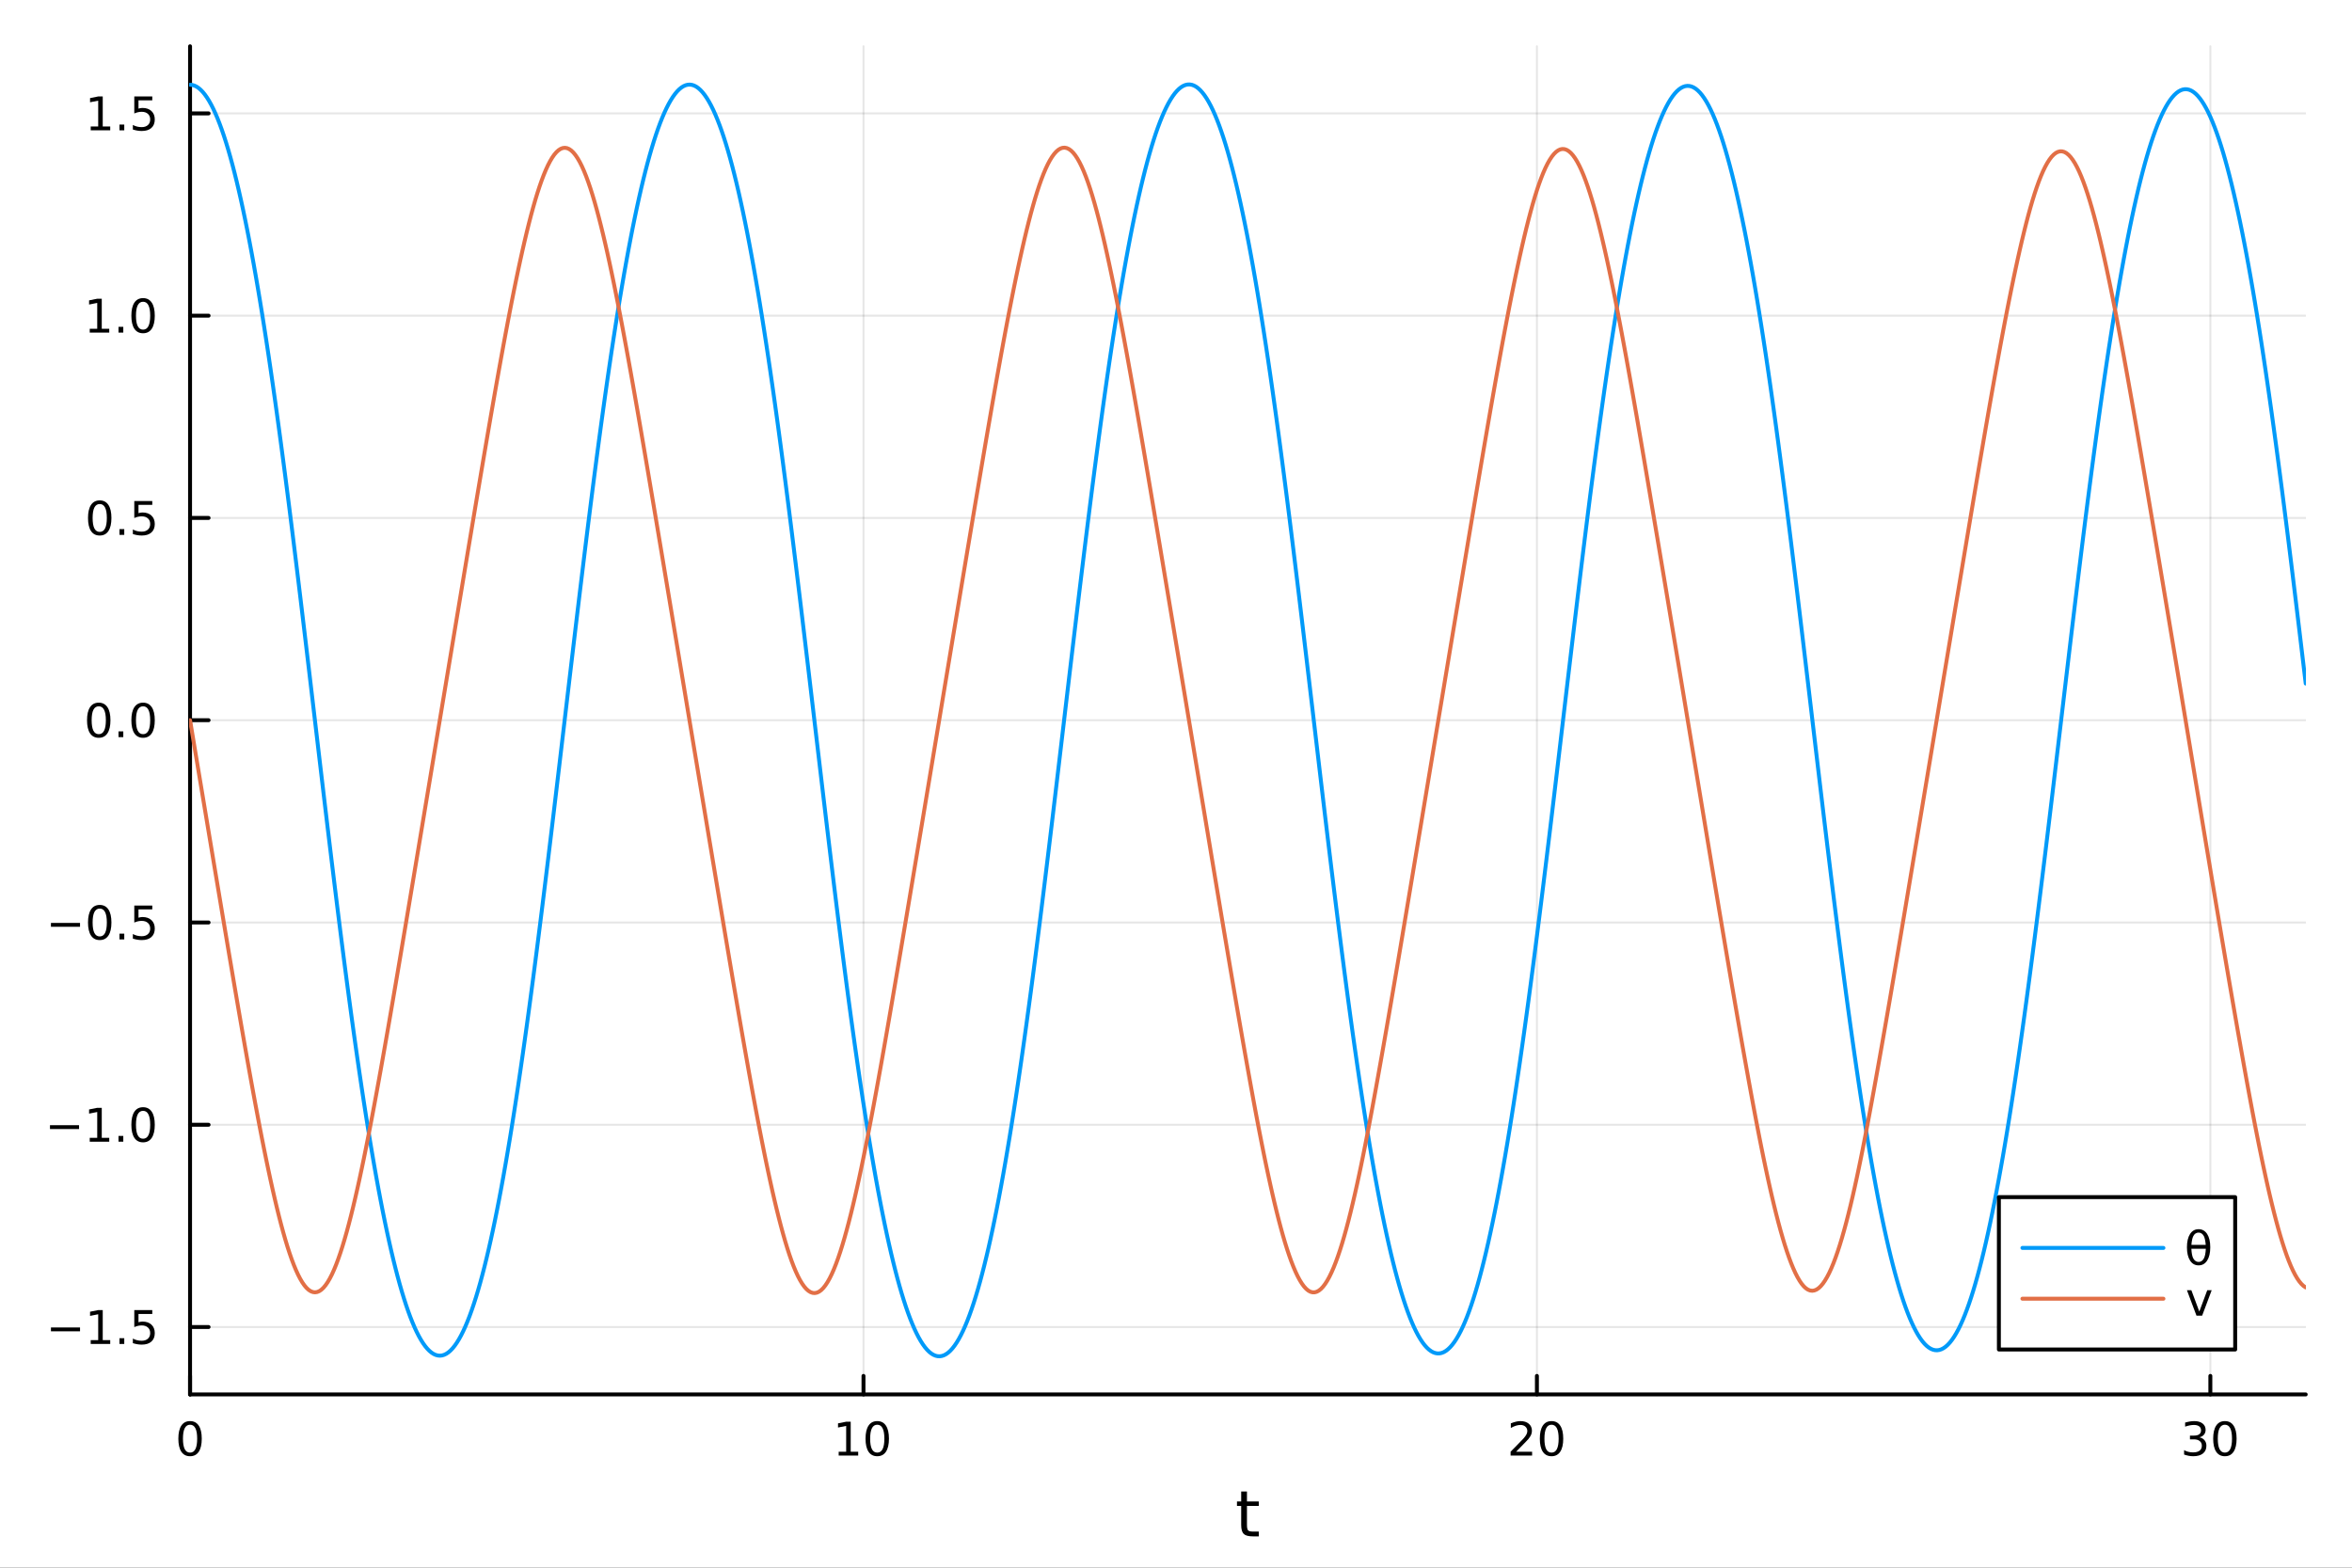 <?xml version="1.0" encoding="utf-8"?>
<svg xmlns="http://www.w3.org/2000/svg" xmlns:xlink="http://www.w3.org/1999/xlink" width="600" height="400" viewBox="0 0 2400 1600">
<rect x="0" y="0" width="2400" height="1600" fill="#333333" stroke="none"/>
<defs>
  <clipPath id="clip010">
    <rect x="0" y="0" width="2400" height="1600"/>
  </clipPath>
</defs>
<path clip-path="url(#clip010)" d="M0 1600 L2400 1600 L2400 0 L0 0  Z" fill="#ffffff" fill-rule="evenodd" fill-opacity="1"/>
<defs>
  <clipPath id="clip011">
    <rect x="480" y="0" width="1681" height="1600"/>
  </clipPath>
</defs>
<path clip-path="url(#clip010)" d="M193.936 1423.18 L2352.76 1423.18 L2352.76 47.244 L193.936 47.244  Z" fill="#ffffff" fill-rule="evenodd" fill-opacity="1"/>
<defs>
  <clipPath id="clip012">
    <rect x="193" y="47" width="2160" height="1377"/>
  </clipPath>
</defs>
<polyline clip-path="url(#clip012)" style="stroke:#000000; stroke-linecap:round; stroke-linejoin:round; stroke-width:2; stroke-opacity:0.1; fill:none" points="193.936,1423.18 193.936,47.244 "/>
<polyline clip-path="url(#clip012)" style="stroke:#000000; stroke-linecap:round; stroke-linejoin:round; stroke-width:2; stroke-opacity:0.1; fill:none" points="881.11,1423.18 881.11,47.244 "/>
<polyline clip-path="url(#clip012)" style="stroke:#000000; stroke-linecap:round; stroke-linejoin:round; stroke-width:2; stroke-opacity:0.1; fill:none" points="1568.28,1423.18 1568.28,47.244 "/>
<polyline clip-path="url(#clip012)" style="stroke:#000000; stroke-linecap:round; stroke-linejoin:round; stroke-width:2; stroke-opacity:0.1; fill:none" points="2255.46,1423.18 2255.46,47.244 "/>
<polyline clip-path="url(#clip010)" style="stroke:#000000; stroke-linecap:round; stroke-linejoin:round; stroke-width:4; stroke-opacity:1; fill:none" points="193.936,1423.18 2352.76,1423.18 "/>
<polyline clip-path="url(#clip010)" style="stroke:#000000; stroke-linecap:round; stroke-linejoin:round; stroke-width:4; stroke-opacity:1; fill:none" points="193.936,1423.18 193.936,1404.28 "/>
<polyline clip-path="url(#clip010)" style="stroke:#000000; stroke-linecap:round; stroke-linejoin:round; stroke-width:4; stroke-opacity:1; fill:none" points="881.11,1423.18 881.11,1404.28 "/>
<polyline clip-path="url(#clip010)" style="stroke:#000000; stroke-linecap:round; stroke-linejoin:round; stroke-width:4; stroke-opacity:1; fill:none" points="1568.28,1423.18 1568.28,1404.28 "/>
<polyline clip-path="url(#clip010)" style="stroke:#000000; stroke-linecap:round; stroke-linejoin:round; stroke-width:4; stroke-opacity:1; fill:none" points="2255.46,1423.18 2255.46,1404.28 "/>
<path clip-path="url(#clip010)" d="M193.936 1454.1 Q190.325 1454.1 188.496 1457.66 Q186.691 1461.2 186.691 1468.33 Q186.691 1475.44 188.496 1479.01 Q190.325 1482.55 193.936 1482.55 Q197.57 1482.55 199.376 1479.01 Q201.204 1475.44 201.204 1468.33 Q201.204 1461.2 199.376 1457.66 Q197.57 1454.1 193.936 1454.1 M193.936 1450.39 Q199.746 1450.39 202.802 1455 Q205.88 1459.58 205.88 1468.33 Q205.88 1477.06 202.802 1481.67 Q199.746 1486.25 193.936 1486.25 Q188.126 1486.25 185.047 1481.67 Q181.992 1477.06 181.992 1468.33 Q181.992 1459.58 185.047 1455 Q188.126 1450.39 193.936 1450.39 Z" fill="#000000" fill-rule="nonzero" fill-opacity="1" /><path clip-path="url(#clip010)" d="M855.797 1481.64 L863.436 1481.64 L863.436 1455.28 L855.126 1456.95 L855.126 1452.69 L863.39 1451.02 L868.066 1451.02 L868.066 1481.64 L875.705 1481.64 L875.705 1485.58 L855.797 1485.58 L855.797 1481.64 Z" fill="#000000" fill-rule="nonzero" fill-opacity="1" /><path clip-path="url(#clip010)" d="M895.149 1454.1 Q891.538 1454.1 889.709 1457.66 Q887.904 1461.2 887.904 1468.33 Q887.904 1475.44 889.709 1479.01 Q891.538 1482.55 895.149 1482.55 Q898.783 1482.55 900.589 1479.01 Q902.417 1475.44 902.417 1468.33 Q902.417 1461.2 900.589 1457.66 Q898.783 1454.1 895.149 1454.1 M895.149 1450.39 Q900.959 1450.39 904.015 1455 Q907.093 1459.58 907.093 1468.33 Q907.093 1477.06 904.015 1481.67 Q900.959 1486.25 895.149 1486.25 Q889.339 1486.25 886.26 1481.67 Q883.205 1477.06 883.205 1468.33 Q883.205 1459.58 886.26 1455 Q889.339 1450.39 895.149 1450.39 Z" fill="#000000" fill-rule="nonzero" fill-opacity="1" /><path clip-path="url(#clip010)" d="M1547.06 1481.64 L1563.38 1481.64 L1563.38 1485.58 L1541.43 1485.58 L1541.43 1481.64 Q1544.09 1478.89 1548.68 1474.26 Q1553.28 1469.61 1554.46 1468.27 Q1556.71 1465.74 1557.59 1464.01 Q1558.49 1462.25 1558.49 1460.56 Q1558.49 1457.8 1556.55 1456.07 Q1554.63 1454.33 1551.52 1454.33 Q1549.33 1454.33 1546.87 1455.09 Q1544.44 1455.86 1541.66 1457.41 L1541.66 1452.69 Q1544.49 1451.55 1546.94 1450.97 Q1549.39 1450.39 1551.43 1450.39 Q1556.8 1450.39 1560 1453.08 Q1563.19 1455.77 1563.19 1460.26 Q1563.19 1462.39 1562.38 1464.31 Q1561.59 1466.2 1559.49 1468.8 Q1558.91 1469.47 1555.81 1472.69 Q1552.7 1475.88 1547.06 1481.64 Z" fill="#000000" fill-rule="nonzero" fill-opacity="1" /><path clip-path="url(#clip010)" d="M1583.19 1454.1 Q1579.58 1454.1 1577.75 1457.66 Q1575.95 1461.2 1575.95 1468.33 Q1575.95 1475.44 1577.75 1479.01 Q1579.58 1482.55 1583.19 1482.55 Q1586.83 1482.55 1588.63 1479.01 Q1590.46 1475.44 1590.46 1468.33 Q1590.46 1461.2 1588.63 1457.66 Q1586.83 1454.1 1583.19 1454.1 M1583.19 1450.39 Q1589 1450.39 1592.06 1455 Q1595.14 1459.58 1595.14 1468.33 Q1595.14 1477.06 1592.06 1481.67 Q1589 1486.25 1583.19 1486.25 Q1577.38 1486.25 1574.3 1481.67 Q1571.25 1477.06 1571.25 1468.33 Q1571.25 1459.58 1574.3 1455 Q1577.38 1450.39 1583.19 1450.39 Z" fill="#000000" fill-rule="nonzero" fill-opacity="1" /><path clip-path="url(#clip010)" d="M2244.3 1466.95 Q2247.66 1467.66 2249.53 1469.93 Q2251.43 1472.2 2251.43 1475.53 Q2251.43 1480.65 2247.91 1483.45 Q2244.39 1486.25 2237.91 1486.25 Q2235.74 1486.25 2233.42 1485.81 Q2231.13 1485.39 2228.67 1484.54 L2228.67 1480.02 Q2230.62 1481.16 2232.93 1481.74 Q2235.25 1482.32 2237.77 1482.32 Q2242.17 1482.32 2244.46 1480.58 Q2246.78 1478.84 2246.78 1475.53 Q2246.78 1472.48 2244.62 1470.77 Q2242.49 1469.03 2238.67 1469.03 L2234.65 1469.03 L2234.65 1465.19 L2238.86 1465.19 Q2242.31 1465.19 2244.14 1463.82 Q2245.97 1462.43 2245.97 1459.84 Q2245.97 1457.18 2244.07 1455.77 Q2242.19 1454.33 2238.67 1454.33 Q2236.75 1454.33 2234.55 1454.75 Q2232.36 1455.16 2229.72 1456.04 L2229.72 1451.88 Q2232.38 1451.14 2234.69 1450.77 Q2237.03 1450.39 2239.09 1450.39 Q2244.42 1450.39 2247.52 1452.83 Q2250.62 1455.23 2250.62 1459.35 Q2250.62 1462.22 2248.98 1464.21 Q2247.33 1466.18 2244.3 1466.95 Z" fill="#000000" fill-rule="nonzero" fill-opacity="1" /><path clip-path="url(#clip010)" d="M2270.3 1454.1 Q2266.68 1454.1 2264.86 1457.66 Q2263.05 1461.2 2263.05 1468.33 Q2263.05 1475.44 2264.86 1479.01 Q2266.68 1482.55 2270.3 1482.55 Q2273.93 1482.55 2275.73 1479.01 Q2277.56 1475.44 2277.56 1468.33 Q2277.56 1461.2 2275.73 1457.66 Q2273.93 1454.1 2270.3 1454.1 M2270.3 1450.39 Q2276.11 1450.39 2279.16 1455 Q2282.24 1459.58 2282.24 1468.33 Q2282.24 1477.06 2279.16 1481.67 Q2276.11 1486.25 2270.3 1486.25 Q2264.48 1486.25 2261.41 1481.67 Q2258.35 1477.06 2258.35 1468.33 Q2258.35 1459.58 2261.41 1455 Q2264.48 1450.39 2270.3 1450.39 Z" fill="#000000" fill-rule="nonzero" fill-opacity="1" /><path clip-path="url(#clip010)" d="M1272.41 1522.27 L1272.41 1532.4 L1284.47 1532.4 L1284.47 1536.95 L1272.41 1536.95 L1272.41 1556.3 Q1272.41 1560.66 1273.58 1561.9 Q1274.79 1563.14 1278.45 1563.14 L1284.47 1563.14 L1284.47 1568.04 L1278.45 1568.04 Q1271.67 1568.04 1269.1 1565.53 Q1266.52 1562.98 1266.52 1556.3 L1266.52 1536.95 L1262.22 1536.95 L1262.22 1532.4 L1266.52 1532.4 L1266.52 1522.27 L1272.41 1522.27 Z" fill="#000000" fill-rule="nonzero" fill-opacity="1" /><polyline clip-path="url(#clip012)" style="stroke:#000000; stroke-linecap:round; stroke-linejoin:round; stroke-width:2; stroke-opacity:0.1; fill:none" points="193.936,1354.38 2352.76,1354.38 "/>
<polyline clip-path="url(#clip012)" style="stroke:#000000; stroke-linecap:round; stroke-linejoin:round; stroke-width:2; stroke-opacity:0.1; fill:none" points="193.936,1147.94 2352.76,1147.94 "/>
<polyline clip-path="url(#clip012)" style="stroke:#000000; stroke-linecap:round; stroke-linejoin:round; stroke-width:2; stroke-opacity:0.1; fill:none" points="193.936,941.496 2352.76,941.496 "/>
<polyline clip-path="url(#clip012)" style="stroke:#000000; stroke-linecap:round; stroke-linejoin:round; stroke-width:2; stroke-opacity:0.1; fill:none" points="193.936,735.056 2352.76,735.056 "/>
<polyline clip-path="url(#clip012)" style="stroke:#000000; stroke-linecap:round; stroke-linejoin:round; stroke-width:2; stroke-opacity:0.1; fill:none" points="193.936,528.615 2352.76,528.615 "/>
<polyline clip-path="url(#clip012)" style="stroke:#000000; stroke-linecap:round; stroke-linejoin:round; stroke-width:2; stroke-opacity:0.1; fill:none" points="193.936,322.174 2352.76,322.174 "/>
<polyline clip-path="url(#clip012)" style="stroke:#000000; stroke-linecap:round; stroke-linejoin:round; stroke-width:2; stroke-opacity:0.1; fill:none" points="193.936,115.734 2352.76,115.734 "/>
<polyline clip-path="url(#clip010)" style="stroke:#000000; stroke-linecap:round; stroke-linejoin:round; stroke-width:4; stroke-opacity:1; fill:none" points="193.936,1423.18 193.936,47.244 "/>
<polyline clip-path="url(#clip010)" style="stroke:#000000; stroke-linecap:round; stroke-linejoin:round; stroke-width:4; stroke-opacity:1; fill:none" points="193.936,1354.38 212.834,1354.38 "/>
<polyline clip-path="url(#clip010)" style="stroke:#000000; stroke-linecap:round; stroke-linejoin:round; stroke-width:4; stroke-opacity:1; fill:none" points="193.936,1147.94 212.834,1147.94 "/>
<polyline clip-path="url(#clip010)" style="stroke:#000000; stroke-linecap:round; stroke-linejoin:round; stroke-width:4; stroke-opacity:1; fill:none" points="193.936,941.496 212.834,941.496 "/>
<polyline clip-path="url(#clip010)" style="stroke:#000000; stroke-linecap:round; stroke-linejoin:round; stroke-width:4; stroke-opacity:1; fill:none" points="193.936,735.056 212.834,735.056 "/>
<polyline clip-path="url(#clip010)" style="stroke:#000000; stroke-linecap:round; stroke-linejoin:round; stroke-width:4; stroke-opacity:1; fill:none" points="193.936,528.615 212.834,528.615 "/>
<polyline clip-path="url(#clip010)" style="stroke:#000000; stroke-linecap:round; stroke-linejoin:round; stroke-width:4; stroke-opacity:1; fill:none" points="193.936,322.174 212.834,322.174 "/>
<polyline clip-path="url(#clip010)" style="stroke:#000000; stroke-linecap:round; stroke-linejoin:round; stroke-width:4; stroke-opacity:1; fill:none" points="193.936,115.734 212.834,115.734 "/>
<path clip-path="url(#clip010)" d="M51.987 1354.83 L81.663 1354.83 L81.663 1358.76 L51.987 1358.76 L51.987 1354.83 Z" fill="#000000" fill-rule="nonzero" fill-opacity="1" /><path clip-path="url(#clip010)" d="M92.566 1367.72 L100.205 1367.72 L100.205 1341.36 L91.895 1343.02 L91.895 1338.76 L100.159 1337.1 L104.834 1337.1 L104.834 1367.72 L112.473 1367.72 L112.473 1371.66 L92.566 1371.66 L92.566 1367.72 Z" fill="#000000" fill-rule="nonzero" fill-opacity="1" /><path clip-path="url(#clip010)" d="M121.918 1365.78 L126.802 1365.78 L126.802 1371.66 L121.918 1371.66 L121.918 1365.78 Z" fill="#000000" fill-rule="nonzero" fill-opacity="1" /><path clip-path="url(#clip010)" d="M137.033 1337.1 L155.39 1337.1 L155.39 1341.03 L141.316 1341.03 L141.316 1349.5 Q142.334 1349.16 143.353 1349 Q144.371 1348.81 145.39 1348.81 Q151.177 1348.81 154.556 1351.98 Q157.936 1355.15 157.936 1360.57 Q157.936 1366.15 154.464 1369.25 Q150.992 1372.33 144.672 1372.33 Q142.496 1372.33 140.228 1371.96 Q137.982 1371.59 135.575 1370.85 L135.575 1366.15 Q137.658 1367.28 139.881 1367.84 Q142.103 1368.39 144.58 1368.39 Q148.584 1368.39 150.922 1366.29 Q153.26 1364.18 153.26 1360.57 Q153.26 1356.96 150.922 1354.85 Q148.584 1352.75 144.58 1352.75 Q142.705 1352.75 140.83 1353.16 Q138.978 1353.58 137.033 1354.46 L137.033 1337.1 Z" fill="#000000" fill-rule="nonzero" fill-opacity="1" /><path clip-path="url(#clip010)" d="M50.992 1148.39 L80.668 1148.39 L80.668 1152.32 L50.992 1152.32 L50.992 1148.39 Z" fill="#000000" fill-rule="nonzero" fill-opacity="1" /><path clip-path="url(#clip010)" d="M91.571 1161.28 L99.21 1161.28 L99.21 1134.92 L90.899 1136.58 L90.899 1132.32 L99.163 1130.66 L103.839 1130.66 L103.839 1161.28 L111.478 1161.28 L111.478 1165.22 L91.571 1165.22 L91.571 1161.28 Z" fill="#000000" fill-rule="nonzero" fill-opacity="1" /><path clip-path="url(#clip010)" d="M120.922 1159.34 L125.807 1159.34 L125.807 1165.22 L120.922 1165.22 L120.922 1159.34 Z" fill="#000000" fill-rule="nonzero" fill-opacity="1" /><path clip-path="url(#clip010)" d="M145.992 1133.74 Q142.381 1133.74 140.552 1137.3 Q138.746 1140.84 138.746 1147.97 Q138.746 1155.08 140.552 1158.64 Q142.381 1162.18 145.992 1162.18 Q149.626 1162.18 151.431 1158.64 Q153.26 1155.08 153.26 1147.97 Q153.26 1140.84 151.431 1137.3 Q149.626 1133.74 145.992 1133.74 M145.992 1130.03 Q151.802 1130.03 154.857 1134.64 Q157.936 1139.22 157.936 1147.97 Q157.936 1156.7 154.857 1161.3 Q151.802 1165.89 145.992 1165.89 Q140.181 1165.89 137.103 1161.3 Q134.047 1156.7 134.047 1147.97 Q134.047 1139.22 137.103 1134.64 Q140.181 1130.03 145.992 1130.03 Z" fill="#000000" fill-rule="nonzero" fill-opacity="1" /><path clip-path="url(#clip010)" d="M51.987 941.948 L81.663 941.948 L81.663 945.883 L51.987 945.883 L51.987 941.948 Z" fill="#000000" fill-rule="nonzero" fill-opacity="1" /><path clip-path="url(#clip010)" d="M101.756 927.295 Q98.145 927.295 96.316 930.86 Q94.51 934.401 94.51 941.531 Q94.51 948.637 96.316 952.202 Q98.145 955.744 101.756 955.744 Q105.39 955.744 107.196 952.202 Q109.024 948.637 109.024 941.531 Q109.024 934.401 107.196 930.86 Q105.39 927.295 101.756 927.295 M101.756 923.591 Q107.566 923.591 110.621 928.198 Q113.7 932.781 113.7 941.531 Q113.7 950.258 110.621 954.864 Q107.566 959.448 101.756 959.448 Q95.946 959.448 92.867 954.864 Q89.811 950.258 89.811 941.531 Q89.811 932.781 92.867 928.198 Q95.946 923.591 101.756 923.591 Z" fill="#000000" fill-rule="nonzero" fill-opacity="1" /><path clip-path="url(#clip010)" d="M121.918 952.897 L126.802 952.897 L126.802 958.776 L121.918 958.776 L121.918 952.897 Z" fill="#000000" fill-rule="nonzero" fill-opacity="1" /><path clip-path="url(#clip010)" d="M137.033 924.216 L155.39 924.216 L155.39 928.151 L141.316 928.151 L141.316 936.624 Q142.334 936.276 143.353 936.114 Q144.371 935.929 145.39 935.929 Q151.177 935.929 154.556 939.1 Q157.936 942.272 157.936 947.688 Q157.936 953.267 154.464 956.369 Q150.992 959.448 144.672 959.448 Q142.496 959.448 140.228 959.077 Q137.982 958.707 135.575 957.966 L135.575 953.267 Q137.658 954.401 139.881 954.957 Q142.103 955.512 144.58 955.512 Q148.584 955.512 150.922 953.406 Q153.26 951.299 153.26 947.688 Q153.26 944.077 150.922 941.971 Q148.584 939.864 144.58 939.864 Q142.705 939.864 140.83 940.281 Q138.978 940.698 137.033 941.577 L137.033 924.216 Z" fill="#000000" fill-rule="nonzero" fill-opacity="1" /><path clip-path="url(#clip010)" d="M100.76 720.854 Q97.149 720.854 95.321 724.419 Q93.515 727.961 93.515 735.09 Q93.515 742.197 95.321 745.762 Q97.149 749.303 100.76 749.303 Q104.395 749.303 106.2 745.762 Q108.029 742.197 108.029 735.09 Q108.029 727.961 106.2 724.419 Q104.395 720.854 100.76 720.854 M100.76 717.151 Q106.571 717.151 109.626 721.757 Q112.705 726.34 112.705 735.09 Q112.705 743.817 109.626 748.424 Q106.571 753.007 100.76 753.007 Q94.95 753.007 91.871 748.424 Q88.816 743.817 88.816 735.09 Q88.816 726.34 91.871 721.757 Q94.95 717.151 100.76 717.151 Z" fill="#000000" fill-rule="nonzero" fill-opacity="1" /><path clip-path="url(#clip010)" d="M120.922 746.456 L125.807 746.456 L125.807 752.336 L120.922 752.336 L120.922 746.456 Z" fill="#000000" fill-rule="nonzero" fill-opacity="1" /><path clip-path="url(#clip010)" d="M145.992 720.854 Q142.381 720.854 140.552 724.419 Q138.746 727.961 138.746 735.09 Q138.746 742.197 140.552 745.762 Q142.381 749.303 145.992 749.303 Q149.626 749.303 151.431 745.762 Q153.26 742.197 153.26 735.09 Q153.26 727.961 151.431 724.419 Q149.626 720.854 145.992 720.854 M145.992 717.151 Q151.802 717.151 154.857 721.757 Q157.936 726.34 157.936 735.09 Q157.936 743.817 154.857 748.424 Q151.802 753.007 145.992 753.007 Q140.181 753.007 137.103 748.424 Q134.047 743.817 134.047 735.09 Q134.047 726.34 137.103 721.757 Q140.181 717.151 145.992 717.151 Z" fill="#000000" fill-rule="nonzero" fill-opacity="1" /><path clip-path="url(#clip010)" d="M101.756 514.414 Q98.145 514.414 96.316 517.978 Q94.51 521.52 94.51 528.65 Q94.51 535.756 96.316 539.321 Q98.145 542.863 101.756 542.863 Q105.39 542.863 107.196 539.321 Q109.024 535.756 109.024 528.65 Q109.024 521.52 107.196 517.978 Q105.39 514.414 101.756 514.414 M101.756 510.71 Q107.566 510.71 110.621 515.316 Q113.7 519.9 113.7 528.65 Q113.7 537.376 110.621 541.983 Q107.566 546.566 101.756 546.566 Q95.946 546.566 92.867 541.983 Q89.811 537.376 89.811 528.65 Q89.811 519.9 92.867 515.316 Q95.946 510.71 101.756 510.71 Z" fill="#000000" fill-rule="nonzero" fill-opacity="1" /><path clip-path="url(#clip010)" d="M121.918 540.015 L126.802 540.015 L126.802 545.895 L121.918 545.895 L121.918 540.015 Z" fill="#000000" fill-rule="nonzero" fill-opacity="1" /><path clip-path="url(#clip010)" d="M137.033 511.335 L155.39 511.335 L155.39 515.27 L141.316 515.27 L141.316 523.742 Q142.334 523.395 143.353 523.233 Q144.371 523.048 145.39 523.048 Q151.177 523.048 154.556 526.219 Q157.936 529.39 157.936 534.807 Q157.936 540.386 154.464 543.488 Q150.992 546.566 144.672 546.566 Q142.496 546.566 140.228 546.196 Q137.982 545.825 135.575 545.085 L135.575 540.386 Q137.658 541.52 139.881 542.075 Q142.103 542.631 144.58 542.631 Q148.584 542.631 150.922 540.525 Q153.26 538.418 153.26 534.807 Q153.26 531.196 150.922 529.089 Q148.584 526.983 144.58 526.983 Q142.705 526.983 140.83 527.4 Q138.978 527.816 137.033 528.696 L137.033 511.335 Z" fill="#000000" fill-rule="nonzero" fill-opacity="1" /><path clip-path="url(#clip010)" d="M91.571 335.519 L99.21 335.519 L99.21 309.153 L90.899 310.82 L90.899 306.561 L99.163 304.894 L103.839 304.894 L103.839 335.519 L111.478 335.519 L111.478 339.454 L91.571 339.454 L91.571 335.519 Z" fill="#000000" fill-rule="nonzero" fill-opacity="1" /><path clip-path="url(#clip010)" d="M120.922 333.575 L125.807 333.575 L125.807 339.454 L120.922 339.454 L120.922 333.575 Z" fill="#000000" fill-rule="nonzero" fill-opacity="1" /><path clip-path="url(#clip010)" d="M145.992 307.973 Q142.381 307.973 140.552 311.538 Q138.746 315.079 138.746 322.209 Q138.746 329.315 140.552 332.88 Q142.381 336.422 145.992 336.422 Q149.626 336.422 151.431 332.88 Q153.26 329.315 153.26 322.209 Q153.26 315.079 151.431 311.538 Q149.626 307.973 145.992 307.973 M145.992 304.269 Q151.802 304.269 154.857 308.876 Q157.936 313.459 157.936 322.209 Q157.936 330.936 154.857 335.542 Q151.802 340.126 145.992 340.126 Q140.181 340.126 137.103 335.542 Q134.047 330.936 134.047 322.209 Q134.047 313.459 137.103 308.876 Q140.181 304.269 145.992 304.269 Z" fill="#000000" fill-rule="nonzero" fill-opacity="1" /><path clip-path="url(#clip010)" d="M92.566 129.078 L100.205 129.078 L100.205 102.713 L91.895 104.379 L91.895 100.12 L100.159 98.454 L104.834 98.454 L104.834 129.078 L112.473 129.078 L112.473 133.014 L92.566 133.014 L92.566 129.078 Z" fill="#000000" fill-rule="nonzero" fill-opacity="1" /><path clip-path="url(#clip010)" d="M121.918 127.134 L126.802 127.134 L126.802 133.014 L121.918 133.014 L121.918 127.134 Z" fill="#000000" fill-rule="nonzero" fill-opacity="1" /><path clip-path="url(#clip010)" d="M137.033 98.454 L155.39 98.454 L155.39 102.389 L141.316 102.389 L141.316 110.861 Q142.334 110.514 143.353 110.352 Q144.371 110.166 145.39 110.166 Q151.177 110.166 154.556 113.338 Q157.936 116.509 157.936 121.926 Q157.936 127.504 154.464 130.606 Q150.992 133.685 144.672 133.685 Q142.496 133.685 140.228 133.314 Q137.982 132.944 135.575 132.203 L135.575 127.504 Q137.658 128.639 139.881 129.194 Q142.103 129.75 144.58 129.75 Q148.584 129.75 150.922 127.643 Q153.26 125.537 153.26 121.926 Q153.26 118.315 150.922 116.208 Q148.584 114.102 144.58 114.102 Q142.705 114.102 140.83 114.518 Q138.978 114.935 137.033 115.815 L137.033 98.454 Z" fill="#000000" fill-rule="nonzero" fill-opacity="1" /><polyline clip-path="url(#clip012)" style="stroke:#009af9; stroke-linecap:round; stroke-linejoin:round; stroke-width:4; stroke-opacity:1; fill:none" points="193.936,86.503 196.097,86.707 198.258,87.32 200.419,88.341 202.58,89.77 204.741,91.607 206.902,93.853 209.063,96.507 211.224,99.569 213.385,103.039 215.546,106.917 217.707,111.203 219.868,115.897 222.029,120.997 224.19,126.505 226.351,132.419 228.512,138.739 230.673,145.464 232.834,152.594 234.995,160.126 237.156,168.06 239.317,176.394 241.478,185.127 243.639,194.256 245.8,203.78 247.961,213.696 250.122,224.001 252.282,234.692 254.443,245.766 256.604,257.218 258.765,269.044 260.926,281.239 263.087,293.797 265.248,306.713 267.409,319.98 269.57,333.592 271.731,347.541 273.892,361.82 276.053,376.421 278.214,391.333 280.375,406.547 282.536,422.053 284.697,437.839 286.858,453.894 289.019,470.206 291.18,486.762 293.341,503.548 295.502,520.552 297.663,537.758 299.824,555.152 301.985,572.719 304.146,590.443 306.307,608.308 308.468,626.295 310.629,644.389 312.79,662.572 314.951,680.825 317.112,699.133 319.273,717.475 321.434,735.834 323.595,754.191 325.756,772.529 327.917,790.83 330.078,809.076 332.239,827.249 334.4,845.333 336.561,863.31 338.722,881.164 340.883,898.877 343.044,916.433 345.205,933.816 347.366,951.009 349.527,967.996 351.688,984.763 353.849,1001.3 356.01,1017.59 358.171,1033.62 360.332,1049.38 362.493,1064.86 364.653,1080.05 366.814,1094.93 368.975,1109.51 371.136,1123.76 373.297,1137.68 375.458,1151.26 377.619,1164.5 379.78,1177.39 381.941,1189.92 384.102,1202.08 386.263,1213.88 388.424,1225.29 390.585,1236.33 392.746,1246.99 394.907,1257.26 397.068,1267.14 399.229,1276.64 401.39,1285.73 403.551,1294.43 405.712,1302.74 407.873,1310.64 410.034,1318.14 412.195,1325.23 414.356,1331.93 416.517,1338.21 418.678,1344.09 420.839,1349.56 423,1354.63 425.161,1359.28 427.322,1363.53 429.483,1367.37 431.644,1370.81 433.805,1373.84 435.966,1376.46 438.127,1378.67 440.288,1380.47 442.449,1381.87 444.61,1382.86 446.771,1383.44 448.932,1383.61 451.093,1383.38 453.254,1382.73 455.415,1381.68 457.576,1380.21 459.737,1378.34 461.898,1376.06 464.059,1373.37 466.22,1370.27 468.381,1366.76 470.542,1362.84 472.703,1358.52 474.864,1353.79 477.024,1348.65 479.185,1343.11 481.346,1337.16 483.507,1330.81 485.668,1324.05 487.829,1316.88 489.99,1309.32 492.151,1301.35 494.312,1292.98 496.473,1284.22 498.634,1275.06 500.795,1265.5 502.956,1255.56 505.117,1245.22 507.278,1234.49 509.439,1223.39 511.6,1211.9 513.761,1200.04 515.922,1187.81 518.083,1175.21 520.244,1162.26 522.405,1148.96 524.566,1135.32 526.727,1121.34 528.888,1107.03 531.049,1092.4 533.21,1077.47 535.371,1062.23 537.532,1046.7 539.693,1030.9 541.854,1014.82 544.015,998.494 546.176,981.92 548.337,965.115 550.498,948.093 552.659,930.869 554.82,913.46 556.981,895.883 559.142,878.154 561.303,860.29 563.464,842.308 565.625,824.225 567.786,806.057 569.947,787.822 572.108,769.536 574.269,751.215 576.43,732.878 578.591,714.54 580.752,696.219 582.913,677.931 585.074,659.694 587.235,641.524 589.396,623.439 591.556,605.455 593.717,587.589 595.878,569.859 598.039,552.281 600.2,534.873 602.361,517.651 604.522,500.633 606.683,483.836 608.844,467.276 611.005,450.972 613.166,434.941 615.327,419.197 617.488,403.743 619.649,388.584 621.81,373.729 623.971,359.187 626.132,344.967 628.293,331.078 630.454,317.526 632.615,304.319 634.776,291.465 636.937,278.968 639.098,266.837 641.259,255.074 643.42,243.687 645.581,232.679 647.742,222.055 649.903,211.818 652.064,201.972 654.225,192.518 656.386,183.461 658.547,174.8 660.708,166.539 662.869,158.677 665.03,151.217 667.191,144.158 669.352,137.502 671.513,131.25 673.674,125.402 675.835,119.96 677.996,114.924 680.157,110.294 682.318,106.072 684.479,102.258 686.64,98.852 688.801,95.855 690.962,93.267 693.123,91.089 695.284,89.32 697.445,87.961 699.606,87.012 701.767,86.473 703.927,86.344 706.088,86.626 708.249,87.317 710.41,88.418 712.571,89.929 714.732,91.849 716.893,94.178 719.054,96.915 721.215,100.061 723.376,103.615 725.537,107.575 727.698,111.942 729.859,116.715 732.02,121.893 734.181,127.476 736.342,133.461 738.503,139.85 740.664,146.642 742.825,153.838 744.986,161.438 747.147,169.439 749.308,177.843 751.469,186.646 753.63,195.847 755.791,205.444 757.952,215.433 760.113,225.812 762.274,236.577 764.435,247.724 766.596,259.248 768.757,271.144 770.918,283.408 773.079,296.033 775.24,309.014 777.401,322.343 779.562,336.014 781.723,350.02 783.884,364.353 786.045,379.004 788.206,393.965 790.367,409.227 792.528,424.78 794.689,440.614 796.85,456.717 799.011,473.074 801.172,489.67 803.333,506.491 805.494,523.522 807.655,540.749 809.816,558.155 811.977,575.726 814.138,593.448 816.298,611.303 818.459,629.276 820.62,647.352 822.781,665.515 824.942,683.748 827.103,702.035 829.264,720.36 831.425,738.705 833.586,757.055 835.747,775.393 837.908,793.7 840.069,811.96 842.23,830.156 844.391,848.269 846.552,866.283 848.713,884.179 850.874,901.939 853.035,919.545 855.196,936.979 857.357,954.221 859.518,971.255 861.679,988.059 863.84,1004.62 866.001,1020.91 868.162,1036.91 870.323,1052.63 872.484,1068.06 874.645,1083.2 876.806,1098.03 878.967,1112.54 881.128,1126.74 883.289,1140.6 885.45,1154.13 887.611,1167.31 889.772,1180.13 891.933,1192.6 894.094,1204.7 896.255,1216.43 898.416,1227.79 900.577,1238.76 902.738,1249.36 904.899,1259.56 907.06,1269.37 909.221,1278.79 911.382,1287.81 913.543,1296.44 915.704,1304.66 917.865,1312.49 920.026,1319.91 922.187,1326.93 924.348,1333.56 926.509,1339.78 928.669,1345.59 930.83,1351 932.991,1356.01 935.152,1360.61 937.313,1364.81 939.474,1368.59 941.635,1371.97 943.796,1374.94 945.957,1377.5 948.118,1379.65 950.279,1381.39 952.44,1382.72 954.601,1383.64 956.762,1384.14 958.923,1384.24 961.084,1383.92 963.245,1383.2 965.406,1382.06 967.567,1380.51 969.728,1378.55 971.889,1376.18 974.05,1373.4 976.211,1370.22 978.372,1366.62 980.533,1362.61 982.694,1358.2 984.855,1353.38 987.016,1348.15 989.177,1342.52 991.338,1336.48 993.499,1330.04 995.66,1323.2 997.821,1315.96 999.982,1308.32 1002.14,1300.28 1004.3,1291.84 1006.46,1283 1008.63,1273.77 1010.79,1264.14 1012.95,1254.12 1015.11,1243.71 1017.27,1232.92 1019.43,1221.74 1021.59,1210.18 1023.75,1198.25 1025.91,1185.96 1028.07,1173.3 1030.24,1160.28 1032.4,1146.91 1034.56,1133.2 1036.72,1119.16 1038.88,1104.79 1041.04,1090.1 1043.2,1075.1 1045.36,1059.81 1047.52,1044.22 1049.68,1028.37 1051.85,1012.24 1054.01,995.862 1056.17,979.242 1058.33,962.394 1060.49,945.331 1062.65,928.068 1064.81,910.62 1066.97,893.006 1069.13,875.243 1071.29,857.349 1073.46,839.341 1075.62,821.236 1077.78,803.053 1079.94,784.807 1082.1,766.516 1084.26,748.196 1086.42,729.865 1088.58,711.54 1090.74,693.237 1092.9,674.972 1095.07,656.762 1097.23,638.624 1099.39,620.573 1101.55,602.627 1103.71,584.8 1105.87,567.109 1108.03,549.57 1110.19,532.199 1112.35,515.012 1114.51,498.023 1116.67,481.249 1118.84,464.706 1121,448.407 1123.16,432.369 1125.32,416.608 1127.48,401.137 1129.64,385.972 1131.8,371.127 1133.96,356.619 1136.12,342.452 1138.28,328.62 1140.45,315.129 1142.61,301.984 1144.77,289.194 1146.93,276.762 1149.09,264.696 1151.25,252.999 1153.41,241.676 1155.57,230.733 1157.73,220.173 1159.89,210 1162.06,200.217 1164.22,190.827 1166.38,181.834 1168.54,173.239 1170.7,165.044 1172.86,157.252 1175.02,149.863 1177.18,142.879 1179.34,136.299 1181.5,130.126 1183.67,124.357 1185.83,118.994 1187.99,114.035 1190.15,109.478 1192.31,105.324 1194.47,101.576 1196.63,98.233 1198.79,95.296 1200.95,92.767 1203.11,90.646 1205.28,88.934 1207.44,87.632 1209.6,86.739 1211.76,86.257 1213.92,86.186 1216.08,86.525 1218.24,87.276 1220.4,88.437 1222.56,90.01 1224.72,91.994 1226.88,94.389 1229.05,97.194 1231.21,100.41 1233.37,104.035 1235.53,108.069 1237.69,112.513 1239.85,117.364 1242.01,122.622 1244.17,128.287 1246.33,134.357 1248.49,140.832 1250.66,147.709 1252.82,154.989 1254.98,162.669 1257.14,170.749 1259.3,179.226 1261.46,188.1 1263.62,197.369 1265.78,207.03 1267.94,217.083 1270.1,227.525 1272.27,238.352 1274.43,249.561 1276.59,261.147 1278.75,273.106 1280.91,285.433 1283.07,298.122 1285.23,311.168 1287.39,324.564 1289.55,338.301 1291.71,352.373 1293.88,366.772 1296.04,381.487 1298.2,396.511 1300.36,411.832 1302.52,427.441 1304.68,443.326 1306.84,459.476 1309,475.878 1311.16,492.519 1313.32,509.387 1315.49,526.468 1317.65,543.747 1319.81,561.209 1321.97,578.839 1324.13,596.621 1326.29,614.538 1328.45,632.573 1330.61,650.708 1332.77,668.925 1334.93,687.206 1337.09,705.532 1339.26,723.887 1341.42,742.251 1343.58,760.605 1345.74,778.93 1347.9,797.208 1350.06,815.42 1352.22,833.548 1354.38,851.576 1356.54,869.487 1358.7,887.264 1360.87,904.892 1363.03,922.355 1365.19,939.638 1367.35,956.727 1369.51,973.608 1371.67,990.267 1373.83,1006.69 1375.99,1022.87 1378.15,1038.78 1380.31,1054.43 1382.48,1069.79 1384.64,1084.86 1386.8,1099.62 1388.96,1114.07 1391.12,1128.2 1393.28,1141.99 1395.44,1155.44 1397.6,1168.55 1399.76,1181.29 1401.92,1193.67 1404.09,1205.68 1406.25,1217.31 1408.41,1228.55 1410.57,1239.41 1412.73,1249.88 1414.89,1259.95 1417.05,1269.64 1419.21,1278.93 1421.37,1287.83 1423.53,1296.33 1425.7,1304.44 1427.86,1312.14 1430.02,1319.44 1432.18,1326.34 1434.34,1332.84 1436.5,1338.93 1438.66,1344.62 1440.82,1349.9 1442.98,1354.77 1445.14,1359.23 1447.3,1363.28 1449.47,1366.92 1451.63,1370.16 1453.79,1372.98 1455.95,1375.39 1458.11,1377.4 1460.27,1378.99 1462.43,1380.18 1464.59,1380.95 1466.75,1381.32 1468.91,1381.28 1471.08,1380.84 1473.24,1379.99 1475.4,1378.73 1477.56,1377.07 1479.72,1375.01 1481.88,1372.54 1484.04,1369.67 1486.2,1366.38 1488.36,1362.69 1490.52,1358.59 1492.69,1354.07 1494.85,1349.15 1497.01,1343.82 1499.17,1338.08 1501.33,1331.93 1503.49,1325.37 1505.65,1318.41 1507.81,1311.04 1509.97,1303.27 1512.13,1295.09 1514.3,1286.52 1516.46,1277.55 1518.62,1268.19 1520.78,1258.44 1522.94,1248.3 1525.1,1237.77 1527.26,1226.87 1529.42,1215.58 1531.58,1203.93 1533.74,1191.91 1535.91,1179.52 1538.07,1166.78 1540.23,1153.69 1542.39,1140.24 1544.55,1126.46 1546.71,1112.34 1548.87,1097.89 1551.03,1083.13 1553.19,1068.06 1555.35,1052.69 1557.51,1037.05 1559.68,1021.13 1561.84,1004.96 1564,988.54 1566.16,971.892 1568.32,955.025 1570.48,937.955 1572.64,920.694 1574.8,903.258 1576.96,885.661 1579.12,867.917 1581.29,850.043 1583.45,832.053 1585.61,813.964 1587.77,795.792 1589.93,777.553 1592.09,759.265 1594.25,740.943 1596.41,722.606 1598.57,704.271 1600.73,685.956 1602.9,667.681 1605.06,649.462 1607.22,631.319 1609.38,613.272 1611.54,595.34 1613.7,577.543 1615.86,559.901 1618.02,542.434 1620.18,525.163 1622.34,508.11 1624.51,491.294 1626.67,474.714 1628.83,458.377 1630.99,442.295 1633.15,426.478 1635.31,410.939 1637.47,395.689 1639.63,380.737 1641.79,366.093 1643.95,351.766 1646.12,337.766 1648.28,324.099 1650.44,310.775 1652.6,297.801 1654.76,285.182 1656.92,272.926 1659.08,261.038 1661.24,249.523 1663.4,238.387 1665.56,227.633 1667.72,217.265 1669.89,207.287 1672.05,197.702 1674.21,188.511 1676.37,179.716 1678.53,171.32 1680.69,163.322 1682.85,155.724 1685.01,148.52 1687.17,141.71 1689.33,135.294 1691.5,129.275 1693.66,123.655 1695.82,118.436 1697.98,113.621 1700.14,109.21 1702.3,105.205 1704.46,101.608 1706.62,98.42 1708.78,95.642 1710.94,93.276 1713.11,91.322 1715.27,89.782 1717.43,88.655 1719.59,87.943 1721.75,87.646 1723.91,87.765 1726.07,88.299 1728.23,89.249 1730.39,90.614 1732.55,92.395 1734.72,94.591 1736.88,97.202 1739.04,100.227 1741.2,103.666 1743.36,107.518 1745.52,111.782 1747.68,116.456 1749.84,121.541 1752,127.033 1754.16,132.933 1756.33,139.239 1758.49,145.948 1760.65,153.059 1762.81,160.571 1764.97,168.48 1767.13,176.786 1769.29,185.485 1771.45,194.576 1773.61,204.055 1775.77,213.921 1777.93,224.169 1780.1,234.798 1782.26,245.805 1784.42,257.186 1786.58,268.943 1788.74,281.068 1790.9,293.558 1793.06,306.406 1795.22,319.607 1797.38,333.152 1799.54,347.035 1801.71,361.248 1803.87,375.782 1806.03,390.627 1808.19,405.775 1810.35,421.214 1812.51,436.934 1814.67,452.924 1816.83,469.171 1818.99,485.663 1821.15,502.387 1823.32,519.33 1825.48,536.476 1827.64,553.812 1829.8,571.322 1831.96,588.99 1834.12,606.799 1836.28,624.733 1838.44,642.774 1840.6,660.905 1842.76,679.109 1844.93,697.367 1847.09,715.658 1849.25,733.963 1851.41,752.265 1853.57,770.543 1855.73,788.781 1857.89,806.959 1860.05,825.062 1862.21,843.072 1864.37,860.973 1866.54,878.749 1868.7,896.383 1870.86,913.861 1873.02,931.168 1875.18,948.289 1877.34,965.21 1879.5,981.918 1881.66,998.399 1883.82,1014.64 1885.98,1030.63 1888.15,1046.35 1890.31,1061.8 1892.47,1076.96 1894.63,1091.83 1896.79,1106.38 1898.95,1120.62 1901.11,1134.52 1903.27,1148.09 1905.43,1161.31 1907.59,1174.18 1909.75,1186.69 1911.92,1198.82 1914.08,1210.57 1916.24,1221.94 1918.4,1232.92 1920.56,1243.5 1922.72,1253.69 1924.88,1263.48 1927.04,1272.89 1929.2,1281.91 1931.36,1290.53 1933.53,1298.75 1935.69,1306.57 1937.85,1314 1940.01,1321.02 1942.17,1327.63 1944.33,1333.85 1946.49,1339.66 1948.65,1345.06 1950.81,1350.05 1952.97,1354.64 1955.14,1358.82 1957.3,1362.59 1959.46,1365.95 1961.62,1368.9 1963.78,1371.44 1965.94,1373.57 1968.1,1375.29 1970.26,1376.61 1972.42,1377.51 1974.58,1378.01 1976.75,1378.1 1978.91,1377.79 1981.07,1377.07 1983.23,1375.94 1985.39,1374.42 1987.55,1372.49 1989.71,1370.15 1991.87,1367.4 1994.03,1364.25 1996.19,1360.68 1998.36,1356.7 2000.52,1352.32 2002.68,1347.52 2004.84,1342.32 2007,1336.7 2009.16,1330.68 2011.32,1324.25 2013.48,1317.41 2015.64,1310.17 2017.8,1302.52 2019.96,1294.48 2022.13,1286.03 2024.29,1277.19 2026.45,1267.96 2028.61,1258.34 2030.77,1248.32 2032.93,1237.93 2035.09,1227.15 2037.25,1216 2039.41,1204.47 2041.57,1192.58 2043.74,1180.33 2045.9,1167.71 2048.06,1154.75 2050.22,1141.43 2052.38,1127.77 2054.54,1113.78 2056.7,1099.46 2058.86,1084.82 2061.02,1069.87 2063.18,1054.63 2065.35,1039.1 2067.51,1023.3 2069.67,1007.24 2071.83,990.936 2073.99,974.398 2076.15,957.64 2078.31,940.675 2080.47,923.518 2082.63,906.182 2084.79,888.683 2086.96,871.035 2089.12,853.253 2091.28,835.353 2093.44,817.35 2095.6,799.262 2097.76,781.103 2099.92,762.892 2102.08,744.645 2104.24,726.38 2106.4,708.114 2108.57,689.865 2110.73,671.652 2112.89,653.493 2115.05,635.407 2117.21,617.414 2119.37,599.533 2121.53,581.785 2123.69,564.188 2125.85,546.765 2128.01,529.535 2130.17,512.52 2132.34,495.734 2134.5,479.174 2136.66,462.852 2138.82,446.781 2140.98,430.973 2143.14,415.439 2145.3,400.19 2147.46,385.236 2149.62,370.588 2151.78,356.255 2153.95,342.245 2156.11,328.567 2158.27,315.228 2160.43,302.237 2162.59,289.6 2164.75,277.324 2166.91,265.413 2169.07,253.875 2171.23,242.713 2173.39,231.932 2175.56,221.536 2177.72,211.528 2179.88,201.911 2182.04,192.688 2184.2,183.86 2186.36,175.429 2188.52,167.395 2190.68,159.76 2192.84,152.518 2195,145.669 2197.17,139.216 2199.33,133.16 2201.49,127.504 2203.65,122.249 2205.81,117.398 2207.97,112.951 2210.13,108.911 2212.29,105.279 2214.45,102.056 2216.61,99.243 2218.78,96.842 2220.94,94.853 2223.1,93.277 2225.26,92.115 2227.42,91.368 2229.58,91.035 2231.74,91.117 2233.9,91.614 2236.06,92.527 2238.22,93.855 2240.38,95.597 2242.55,97.755 2244.71,100.327 2246.87,103.312 2249.03,106.711 2251.19,110.521 2253.35,114.743 2255.51,119.375 2257.67,124.416 2259.83,129.865 2261.99,135.72 2264.16,141.98 2266.32,148.643 2268.48,155.707 2270.64,163.17 2272.8,171.031 2274.96,179.286 2277.12,187.934 2279.28,196.973 2281.44,206.399 2283.6,216.211 2285.77,226.405 2287.93,236.978 2290.09,247.93 2292.25,259.261 2294.41,270.964 2296.57,283.037 2298.73,295.472 2300.89,308.266 2303.05,321.41 2305.21,334.899 2307.38,348.724 2309.54,362.878 2311.7,377.352 2313.86,392.136 2316.02,407.222 2318.18,422.599 2320.34,438.255 2322.5,454.18 2324.66,470.361 2326.82,486.787 2328.99,503.443 2331.15,520.316 2333.31,537.393 2335.47,554.658 2337.63,572.096 2339.79,589.69 2341.95,607.426 2344.11,625.285 2346.27,643.252 2348.43,661.308 2350.59,679.437 2352.76,697.621 "/>
<polyline clip-path="url(#clip012)" style="stroke:#e26f46; stroke-linecap:round; stroke-linejoin:round; stroke-width:4; stroke-opacity:1; fill:none" points="193.936,735.056 196.097,748.04 198.258,761.024 200.419,774.008 202.58,786.991 204.741,799.975 206.902,812.957 209.063,825.938 211.224,838.918 213.385,851.893 215.546,864.864 217.707,877.829 219.868,890.785 222.029,903.73 224.19,916.661 226.351,929.575 228.512,942.467 230.673,955.334 232.834,968.17 234.995,980.969 237.156,993.724 239.317,1006.43 241.478,1019.08 243.639,1031.66 245.8,1044.16 247.961,1056.58 250.122,1068.9 252.282,1081.12 254.443,1093.21 256.604,1105.17 258.765,1116.99 260.926,1128.64 263.087,1140.11 265.248,1151.4 267.409,1162.47 269.57,1173.32 271.731,1183.92 273.892,1194.26 276.053,1204.33 278.214,1214.09 280.375,1223.54 282.536,1232.65 284.697,1241.4 286.858,1249.77 289.019,1257.74 291.18,1265.29 293.341,1272.41 295.502,1279.08 297.663,1285.29 299.824,1291.01 301.985,1296.23 304.146,1300.95 306.307,1305.14 308.468,1308.79 310.629,1311.9 312.79,1314.45 314.951,1316.44 317.112,1317.85 319.273,1318.69 321.434,1318.96 323.595,1318.65 325.756,1317.76 327.917,1316.31 330.078,1314.28 332.239,1311.68 334.4,1308.53 336.561,1304.83 338.722,1300.6 340.883,1295.83 343.044,1290.56 345.205,1284.78 347.366,1278.53 349.527,1271.81 351.688,1264.64 353.849,1257.05 356.01,1249.03 358.171,1240.63 360.332,1231.85 362.493,1222.72 364.653,1213.26 366.814,1203.47 368.975,1193.39 371.136,1183.03 373.297,1172.41 375.458,1161.55 377.619,1150.45 379.78,1139.15 381.941,1127.66 384.102,1115.99 386.263,1104.16 388.424,1092.19 390.585,1080.08 392.746,1067.86 394.907,1055.53 397.068,1043.1 399.229,1030.59 401.39,1018 403.551,1005.35 405.712,992.637 407.873,979.875 410.034,967.07 412.195,954.229 414.356,941.358 416.517,928.462 418.678,915.546 420.839,902.614 423,889.669 425.161,876.715 427.322,863.753 429.483,850.784 431.644,837.811 433.805,824.833 435.966,811.856 438.127,798.882 440.288,785.908 442.449,772.933 444.61,759.957 446.771,746.978 448.932,733.997 451.093,721.012 453.254,708.025 455.415,695.036 457.576,682.044 459.737,669.052 461.898,656.059 464.059,643.067 466.22,630.078 468.381,617.094 470.542,604.116 472.703,591.146 474.864,578.188 477.024,565.243 479.185,552.315 481.346,539.408 483.507,526.524 485.668,513.667 487.829,500.841 489.99,488.051 492.151,475.3 494.312,462.595 496.473,449.946 498.634,437.362 500.795,424.854 502.956,412.433 505.117,400.113 507.278,387.904 509.439,375.819 511.6,363.873 513.761,352.078 515.922,340.449 518.083,329.001 520.244,317.748 522.405,306.708 524.566,295.895 526.727,285.327 528.888,275.02 531.049,264.994 533.21,255.264 535.371,245.852 537.532,236.775 539.693,228.053 541.854,219.706 544.015,211.756 546.176,204.223 548.337,197.128 550.498,190.487 552.659,184.304 554.82,178.599 556.981,173.389 559.142,168.689 561.303,164.515 563.464,160.878 565.625,157.79 567.786,155.259 569.947,153.294 572.108,151.9 574.269,151.082 576.43,150.842 578.591,151.183 580.752,152.103 582.913,153.6 585.074,155.671 587.235,158.311 589.396,161.512 591.556,165.266 593.717,169.564 595.878,174.393 598.039,179.74 600.2,185.59 602.361,191.926 604.522,198.731 606.683,205.984 608.844,213.664 611.005,221.748 613.166,230.212 615.327,239.03 617.488,248.199 619.649,257.706 621.81,267.529 623.971,277.648 626.132,288.044 628.293,298.697 630.454,309.589 632.615,320.704 634.776,332.024 636.937,343.532 639.098,355.214 641.259,367.055 643.42,379.04 645.581,391.156 647.742,403.391 649.903,415.732 652.064,428.168 654.225,440.688 656.386,453.283 658.547,465.943 660.708,478.659 662.869,491.423 665.03,504.226 667.191,517.057 669.352,529.915 671.513,542.796 673.674,555.698 675.835,568.619 677.996,581.557 680.157,594.51 682.318,607.475 684.479,620.452 686.64,633.437 688.801,646.43 690.962,659.428 693.123,672.431 695.284,685.437 697.445,698.444 699.606,711.451 701.767,724.457 703.927,737.462 706.088,750.464 708.249,763.461 710.41,776.455 712.571,789.443 714.732,802.425 716.893,815.401 719.054,828.37 721.215,841.333 723.376,854.288 725.537,867.235 727.698,880.176 729.859,893.109 732.02,906.035 734.181,918.954 736.342,931.863 738.503,944.752 740.664,957.615 742.825,970.446 744.986,983.24 747.147,995.989 749.308,1008.69 751.469,1021.32 753.63,1033.89 755.791,1046.38 757.952,1058.78 760.113,1071.08 762.274,1083.27 764.435,1095.34 766.596,1107.27 768.757,1119.05 770.918,1130.67 773.079,1142.11 775.24,1153.36 777.401,1164.39 779.562,1175.2 781.723,1185.76 783.884,1196.06 786.045,1206.07 788.206,1215.79 790.367,1225.18 792.528,1234.22 794.689,1242.91 796.85,1251.23 799.011,1259.18 801.172,1266.72 803.333,1273.83 805.494,1280.49 807.655,1286.68 809.816,1292.38 811.977,1297.58 814.138,1302.26 816.298,1306.41 818.459,1310.01 820.62,1313.05 822.781,1315.54 824.942,1317.45 827.103,1318.78 829.264,1319.54 831.425,1319.71 833.586,1319.3 835.747,1318.3 837.908,1316.73 840.069,1314.59 842.23,1311.87 844.391,1308.6 846.552,1304.77 848.713,1300.4 850.874,1295.5 853.035,1290.08 855.196,1284.17 857.357,1277.78 859.518,1270.92 861.679,1263.62 863.84,1255.89 866.001,1247.77 868.162,1239.28 870.323,1230.43 872.484,1221.22 874.645,1211.67 876.806,1201.81 878.967,1191.65 881.128,1181.23 883.289,1170.54 885.45,1159.62 887.611,1148.48 889.772,1137.14 891.933,1125.6 894.094,1113.9 896.255,1102.04 898.416,1090.04 900.577,1077.91 902.738,1065.66 904.899,1053.31 907.06,1040.86 909.221,1028.33 911.382,1015.73 913.543,1003.06 915.704,990.337 917.865,977.566 920.026,964.754 922.187,951.913 924.348,939.053 926.509,926.176 928.669,913.282 930.83,900.372 932.991,887.446 935.152,874.507 937.313,861.555 939.474,848.59 941.635,835.615 943.796,822.629 945.957,809.635 948.118,796.634 950.279,783.625 952.44,770.612 954.601,757.594 956.762,744.574 958.923,731.552 961.084,718.53 963.245,705.509 965.406,692.49 967.567,679.475 969.728,666.465 971.889,653.462 974.05,640.468 976.211,627.482 978.372,614.508 980.533,601.547 982.694,588.599 984.855,575.668 987.016,562.754 989.177,549.859 991.338,536.985 993.499,524.133 995.66,511.306 997.821,498.504 999.982,485.731 1002.14,472.988 1004.3,460.288 1006.46,447.643 1008.63,435.064 1010.79,422.563 1012.95,410.151 1015.11,397.841 1017.27,385.646 1019.43,373.578 1021.59,361.651 1023.75,349.88 1025.91,338.278 1028.07,326.861 1030.24,315.643 1032.4,304.642 1034.56,293.871 1036.72,283.35 1038.88,273.093 1041.04,263.119 1043.2,253.445 1045.36,244.091 1047.52,235.074 1049.68,226.413 1051.85,218.128 1054.01,210.24 1056.17,202.768 1058.33,195.734 1060.49,189.158 1062.65,183.062 1064.81,177.455 1066.97,172.348 1069.13,167.755 1071.29,163.688 1073.46,160.159 1075.62,157.177 1077.78,154.75 1079.94,152.886 1082.1,151.588 1084.26,150.862 1086.42,150.71 1088.58,151.133 1090.74,152.13 1092.9,153.7 1095.07,155.839 1097.23,158.543 1099.39,161.805 1101.55,165.619 1103.71,169.974 1105.87,174.86 1108.03,180.266 1110.19,186.178 1112.35,192.582 1114.51,199.461 1116.67,206.797 1118.84,214.572 1121,222.765 1123.16,231.354 1125.32,240.316 1127.48,249.626 1129.64,259.257 1131.8,269.182 1133.96,279.372 1136.12,289.811 1138.28,300.507 1140.45,311.442 1142.61,322.598 1144.77,333.957 1146.93,345.504 1149.09,357.222 1151.25,369.096 1153.41,381.111 1155.57,393.255 1157.73,405.514 1159.89,417.876 1162.06,430.331 1164.22,442.866 1166.38,455.474 1168.54,468.144 1170.7,480.868 1172.86,493.639 1175.02,506.45 1177.18,519.294 1179.34,532.168 1181.5,545.065 1183.67,557.983 1185.83,570.919 1187.99,583.863 1190.15,596.804 1192.31,609.743 1194.47,622.682 1196.63,635.622 1198.79,648.566 1200.95,661.515 1203.11,674.47 1205.28,687.432 1207.44,700.402 1209.6,713.38 1211.76,726.366 1213.92,739.36 1216.08,752.361 1218.24,765.37 1220.4,778.384 1222.56,791.404 1224.72,804.426 1226.88,817.45 1229.05,830.474 1231.21,843.494 1233.37,856.51 1235.53,869.518 1237.69,882.514 1239.85,895.496 1242.01,908.46 1244.17,921.402 1246.33,934.318 1248.49,947.204 1250.66,960.056 1252.82,972.867 1254.98,985.633 1257.14,998.349 1259.3,1011.01 1261.46,1023.61 1263.62,1036.14 1265.78,1048.59 1267.94,1060.96 1270.1,1073.25 1272.27,1085.44 1274.43,1097.53 1276.59,1109.48 1278.75,1121.29 1280.91,1132.93 1283.07,1144.38 1285.23,1155.63 1287.39,1166.65 1289.55,1177.43 1291.71,1187.95 1293.88,1198.18 1296.04,1208.12 1298.2,1217.74 1300.36,1227.03 1302.52,1235.97 1304.68,1244.54 1306.84,1252.72 1309,1260.51 1311.16,1267.88 1313.32,1274.82 1315.49,1281.31 1317.65,1287.34 1319.81,1292.89 1321.97,1297.95 1324.13,1302.5 1326.29,1306.53 1328.45,1310.02 1330.61,1312.96 1332.77,1315.34 1334.93,1317.14 1337.09,1318.35 1339.26,1318.95 1341.42,1318.96 1343.58,1318.39 1345.74,1317.23 1347.9,1315.5 1350.06,1313.21 1352.22,1310.36 1354.38,1306.97 1356.54,1303.05 1358.7,1298.6 1360.87,1293.64 1363.03,1288.19 1365.19,1282.24 1367.35,1275.83 1369.51,1268.96 1371.67,1261.64 1373.83,1253.9 1375.99,1245.74 1378.15,1237.18 1380.31,1228.25 1382.48,1218.95 1384.64,1209.3 1386.8,1199.33 1388.96,1189.05 1391.12,1178.48 1393.28,1167.65 1395.44,1156.56 1397.6,1145.25 1399.76,1133.74 1401.92,1122.04 1404.09,1110.19 1406.25,1098.2 1408.41,1086.1 1410.57,1073.91 1412.73,1061.65 1414.89,1049.29 1417.05,1036.85 1419.21,1024.32 1421.37,1011.72 1423.53,999.056 1425.7,986.334 1427.86,973.563 1430.02,960.748 1432.18,947.896 1434.34,935.013 1436.5,922.104 1438.66,909.173 1440.82,896.226 1442.98,883.266 1445.14,870.296 1447.3,857.321 1449.47,844.341 1451.63,831.361 1453.79,818.38 1455.95,805.401 1458.11,792.424 1460.27,779.45 1462.43,766.479 1464.59,753.51 1466.75,740.542 1468.91,727.573 1471.08,714.602 1473.24,701.627 1475.4,688.646 1477.56,675.671 1479.72,662.703 1481.88,649.741 1484.04,636.781 1486.2,623.825 1488.36,610.872 1490.52,597.922 1492.69,584.978 1494.85,572.04 1497.01,559.112 1499.17,546.198 1501.33,533.3 1503.49,520.425 1505.65,507.577 1507.81,494.762 1509.97,481.987 1512.13,469.259 1514.3,456.587 1516.46,443.98 1518.62,431.446 1520.78,418.995 1522.94,406.64 1525.1,394.389 1527.26,382.257 1529.42,370.256 1531.58,358.399 1533.74,346.7 1535.91,335.174 1538.07,323.836 1540.23,312.703 1542.39,301.791 1544.55,291.118 1546.71,280.701 1548.87,270.556 1551.03,260.671 1553.19,251.072 1555.35,241.785 1557.51,232.839 1559.68,224.259 1561.84,216.07 1564,208.294 1566.16,200.953 1568.32,194.066 1570.48,187.652 1572.64,181.728 1574.8,176.308 1576.96,171.408 1579.12,167.039 1581.29,163.211 1583.45,159.936 1585.61,157.22 1587.77,155.069 1589.93,153.489 1592.09,152.484 1594.25,152.054 1596.41,152.202 1598.57,152.925 1600.73,154.221 1602.9,156.086 1605.06,158.514 1607.22,161.499 1609.38,165.033 1611.54,169.104 1613.7,173.703 1615.86,178.815 1618.02,184.427 1620.18,190.522 1622.34,197.083 1624.51,204.093 1626.67,211.546 1628.83,219.427 1630.99,227.713 1633.15,236.38 1635.31,245.41 1637.47,254.779 1639.63,264.469 1641.79,274.459 1643.95,284.731 1646.12,295.266 1648.28,306.047 1650.44,317.056 1652.6,328.277 1654.76,339.694 1656.92,351.291 1659.08,363.054 1661.24,374.968 1663.4,387.02 1665.56,399.197 1667.72,411.487 1669.89,423.878 1672.05,436.359 1674.21,448.919 1676.37,461.548 1678.53,474.237 1680.69,486.977 1682.85,499.76 1685.01,512.57 1687.17,525.392 1689.33,538.227 1691.5,551.076 1693.66,563.94 1695.82,576.819 1697.98,589.715 1700.14,602.627 1702.3,615.555 1704.46,628.499 1706.62,641.459 1708.78,654.435 1710.94,667.426 1713.11,680.431 1715.27,693.449 1717.43,706.48 1719.59,719.522 1721.75,732.573 1723.91,745.633 1726.07,758.699 1728.23,771.769 1730.39,784.841 1732.55,797.914 1734.72,810.985 1736.88,824.05 1739.04,837.108 1741.2,850.156 1743.36,863.19 1745.52,876.207 1747.68,889.204 1749.84,902.178 1752,915.124 1754.16,928.038 1756.33,940.917 1758.49,953.757 1760.65,966.552 1762.81,979.299 1764.97,991.992 1767.13,1004.63 1769.29,1017.2 1771.45,1029.7 1773.61,1042.13 1775.77,1054.48 1777.93,1066.75 1780.1,1078.92 1782.26,1091 1784.42,1102.96 1786.58,1114.8 1788.74,1126.47 1790.9,1137.98 1793.06,1149.29 1795.22,1160.39 1797.38,1171.26 1799.54,1181.88 1801.71,1192.23 1803.87,1202.3 1806.03,1212.06 1808.19,1221.5 1810.35,1230.59 1812.51,1239.33 1814.67,1247.7 1816.83,1255.67 1818.99,1263.23 1821.15,1270.37 1823.32,1277.07 1825.48,1283.31 1827.64,1289.07 1829.8,1294.34 1831.96,1299.11 1834.12,1303.36 1836.28,1307.08 1838.44,1310.24 1840.6,1312.83 1842.76,1314.84 1844.93,1316.27 1847.09,1317.1 1849.25,1317.36 1851.41,1317.04 1853.57,1316.15 1855.73,1314.7 1857.89,1312.68 1860.05,1310.11 1862.21,1306.99 1864.37,1303.34 1866.54,1299.16 1868.7,1294.46 1870.86,1289.25 1873.02,1283.55 1875.18,1277.36 1877.34,1270.71 1879.5,1263.59 1881.66,1256.03 1883.82,1248.05 1885.98,1239.65 1888.15,1230.86 1890.31,1221.69 1892.47,1212.16 1894.63,1202.29 1896.79,1192.1 1898.95,1181.6 1901.11,1170.83 1903.27,1159.8 1905.43,1148.54 1907.59,1137.06 1909.75,1125.4 1911.92,1113.57 1914.08,1101.61 1916.24,1089.53 1918.4,1077.37 1920.56,1065.16 1922.72,1052.86 1924.88,1040.47 1927.04,1028 1929.2,1015.45 1931.36,1002.82 1933.53,990.141 1935.69,977.404 1937.85,964.62 1940.01,951.796 1942.17,938.938 1944.33,926.05 1946.49,913.14 1948.65,900.21 1950.81,887.265 1952.97,874.308 1955.14,861.344 1957.3,848.374 1959.46,835.401 1961.62,822.427 1963.78,809.452 1965.94,796.479 1968.1,783.507 1970.26,770.535 1972.42,757.565 1974.58,744.594 1976.75,731.621 1978.91,718.644 1981.07,705.664 1983.23,692.692 1985.39,679.728 1987.55,666.769 1989.71,653.814 1991.87,640.86 1994.03,627.909 1996.19,614.96 1998.36,602.013 2000.52,589.071 2002.68,576.136 2004.84,563.21 2007,550.297 2009.16,537.401 2011.32,524.527 2013.48,511.679 2015.64,498.865 2017.8,486.091 2019.96,473.364 2022.13,460.693 2024.29,448.085 2026.45,435.55 2028.61,423.098 2030.77,410.74 2032.93,398.488 2035.09,386.351 2037.25,374.345 2039.41,362.481 2041.57,350.773 2043.74,339.236 2045.9,327.886 2048.06,316.737 2050.22,305.807 2052.38,295.112 2054.54,284.67 2056.7,274.496 2058.86,264.582 2061.02,254.949 2063.18,245.624 2065.35,236.636 2067.51,228.01 2069.67,219.77 2071.83,211.939 2073.99,204.537 2076.15,197.586 2078.31,191.103 2080.47,185.104 2082.63,179.606 2084.79,174.623 2086.96,170.166 2089.12,166.247 2091.28,162.875 2093.44,160.058 2095.6,157.803 2097.76,156.115 2099.92,154.998 2102.08,154.454 2104.24,154.484 2106.4,155.086 2108.57,156.259 2110.73,157.999 2112.89,160.301 2115.05,163.159 2117.21,166.564 2119.37,170.506 2121.53,174.976 2123.69,179.959 2125.85,185.443 2128.01,191.413 2130.17,197.85 2132.34,204.744 2134.5,212.089 2136.66,219.862 2138.82,228.041 2140.98,236.605 2143.14,245.533 2145.3,254.804 2147.46,264.399 2149.62,274.297 2151.78,284.481 2153.95,294.932 2156.11,305.633 2158.27,316.566 2160.43,327.715 2162.59,339.065 2164.75,350.599 2166.91,362.303 2169.07,374.162 2171.23,386.164 2173.39,398.295 2175.56,410.542 2177.72,422.894 2179.88,435.339 2182.04,447.867 2184.2,460.466 2186.36,473.128 2188.52,485.843 2190.68,498.603 2192.84,511.389 2195,524.193 2197.17,537.015 2199.33,549.857 2201.49,562.717 2203.65,575.596 2205.81,588.493 2207.97,601.409 2210.13,614.343 2212.29,627.294 2214.45,640.261 2216.61,653.244 2218.78,666.241 2220.94,679.252 2223.1,692.275 2225.26,705.309 2227.42,718.353 2229.58,731.404 2231.74,744.462 2233.9,757.523 2236.06,770.587 2238.22,783.651 2240.38,796.712 2242.55,809.769 2244.71,822.819 2246.87,835.859 2249.03,848.886 2251.19,861.898 2253.35,874.892 2255.51,887.864 2257.67,900.811 2259.83,913.729 2261.99,926.616 2264.16,939.467 2266.32,952.279 2268.48,965.047 2270.64,977.768 2272.8,990.438 2274.96,1003.05 2277.12,1015.6 2279.28,1028.09 2281.44,1040.51 2283.6,1052.86 2285.77,1065.12 2287.93,1077.3 2290.09,1089.38 2292.25,1101.33 2294.41,1113.14 2296.57,1124.79 2298.73,1136.26 2300.89,1147.53 2303.05,1158.59 2305.21,1169.42 2307.38,1180 2309.54,1190.31 2311.7,1200.33 2313.86,1210.06 2316.02,1219.46 2318.18,1228.52 2320.34,1237.24 2322.5,1245.57 2324.66,1253.52 2326.82,1261.07 2328.99,1268.19 2331.15,1274.87 2333.31,1281.09 2335.47,1286.84 2337.63,1292.1 2339.79,1296.85 2341.95,1301.07 2344.11,1304.76 2346.27,1307.9 2348.43,1310.48 2350.59,1312.51 2352.76,1313.97 "/>
<path clip-path="url(#clip010)" d="M2039.68 1377.32 L2280.8 1377.32 L2280.8 1221.8 L2039.68 1221.8  Z" fill="#ffffff" fill-rule="evenodd" fill-opacity="1"/>
<polyline clip-path="url(#clip010)" style="stroke:#000000; stroke-linecap:round; stroke-linejoin:round; stroke-width:4; stroke-opacity:1; fill:none" points="2039.68,1377.32 2280.8,1377.32 2280.8,1221.8 2039.68,1221.8 2039.68,1377.32 "/>
<polyline clip-path="url(#clip010)" style="stroke:#009af9; stroke-linecap:round; stroke-linejoin:round; stroke-width:4; stroke-opacity:1; fill:none" points="2063.67,1273.64 2207.59,1273.64 "/>
<path clip-path="url(#clip010)" d="M2250.84 1274.48 L2236.09 1274.48 Q2236.44 1281.4 2238.04 1284.34 Q2240.03 1287.95 2243.48 1287.95 Q2246.95 1287.95 2248.87 1284.32 Q2250.56 1281.12 2250.84 1274.48 M2250.77 1270.55 Q2250.12 1263.97 2248.87 1261.66 Q2246.88 1258 2243.48 1258 Q2239.93 1258 2238.06 1261.61 Q2236.58 1264.53 2236.14 1270.55 L2250.77 1270.55 M2243.48 1254.53 Q2249.03 1254.53 2252.2 1259.43 Q2255.37 1264.32 2255.37 1272.98 Q2255.37 1281.61 2252.2 1286.52 Q2249.03 1291.45 2243.48 1291.45 Q2237.9 1291.45 2234.75 1286.52 Q2231.58 1281.61 2231.58 1272.98 Q2231.58 1264.32 2234.75 1259.43 Q2237.9 1254.53 2243.48 1254.53 Z" fill="#000000" fill-rule="nonzero" fill-opacity="1" /><polyline clip-path="url(#clip010)" style="stroke:#e26f46; stroke-linecap:round; stroke-linejoin:round; stroke-width:4; stroke-opacity:1; fill:none" points="2063.67,1325.48 2207.59,1325.48 "/>
<path clip-path="url(#clip010)" d="M2231.58 1316.83 L2236.09 1316.83 L2244.19 1338.59 L2252.29 1316.83 L2256.81 1316.83 L2247.09 1342.76 L2241.3 1342.76 L2231.58 1316.83 Z" fill="#000000" fill-rule="nonzero" fill-opacity="1" /></svg>
